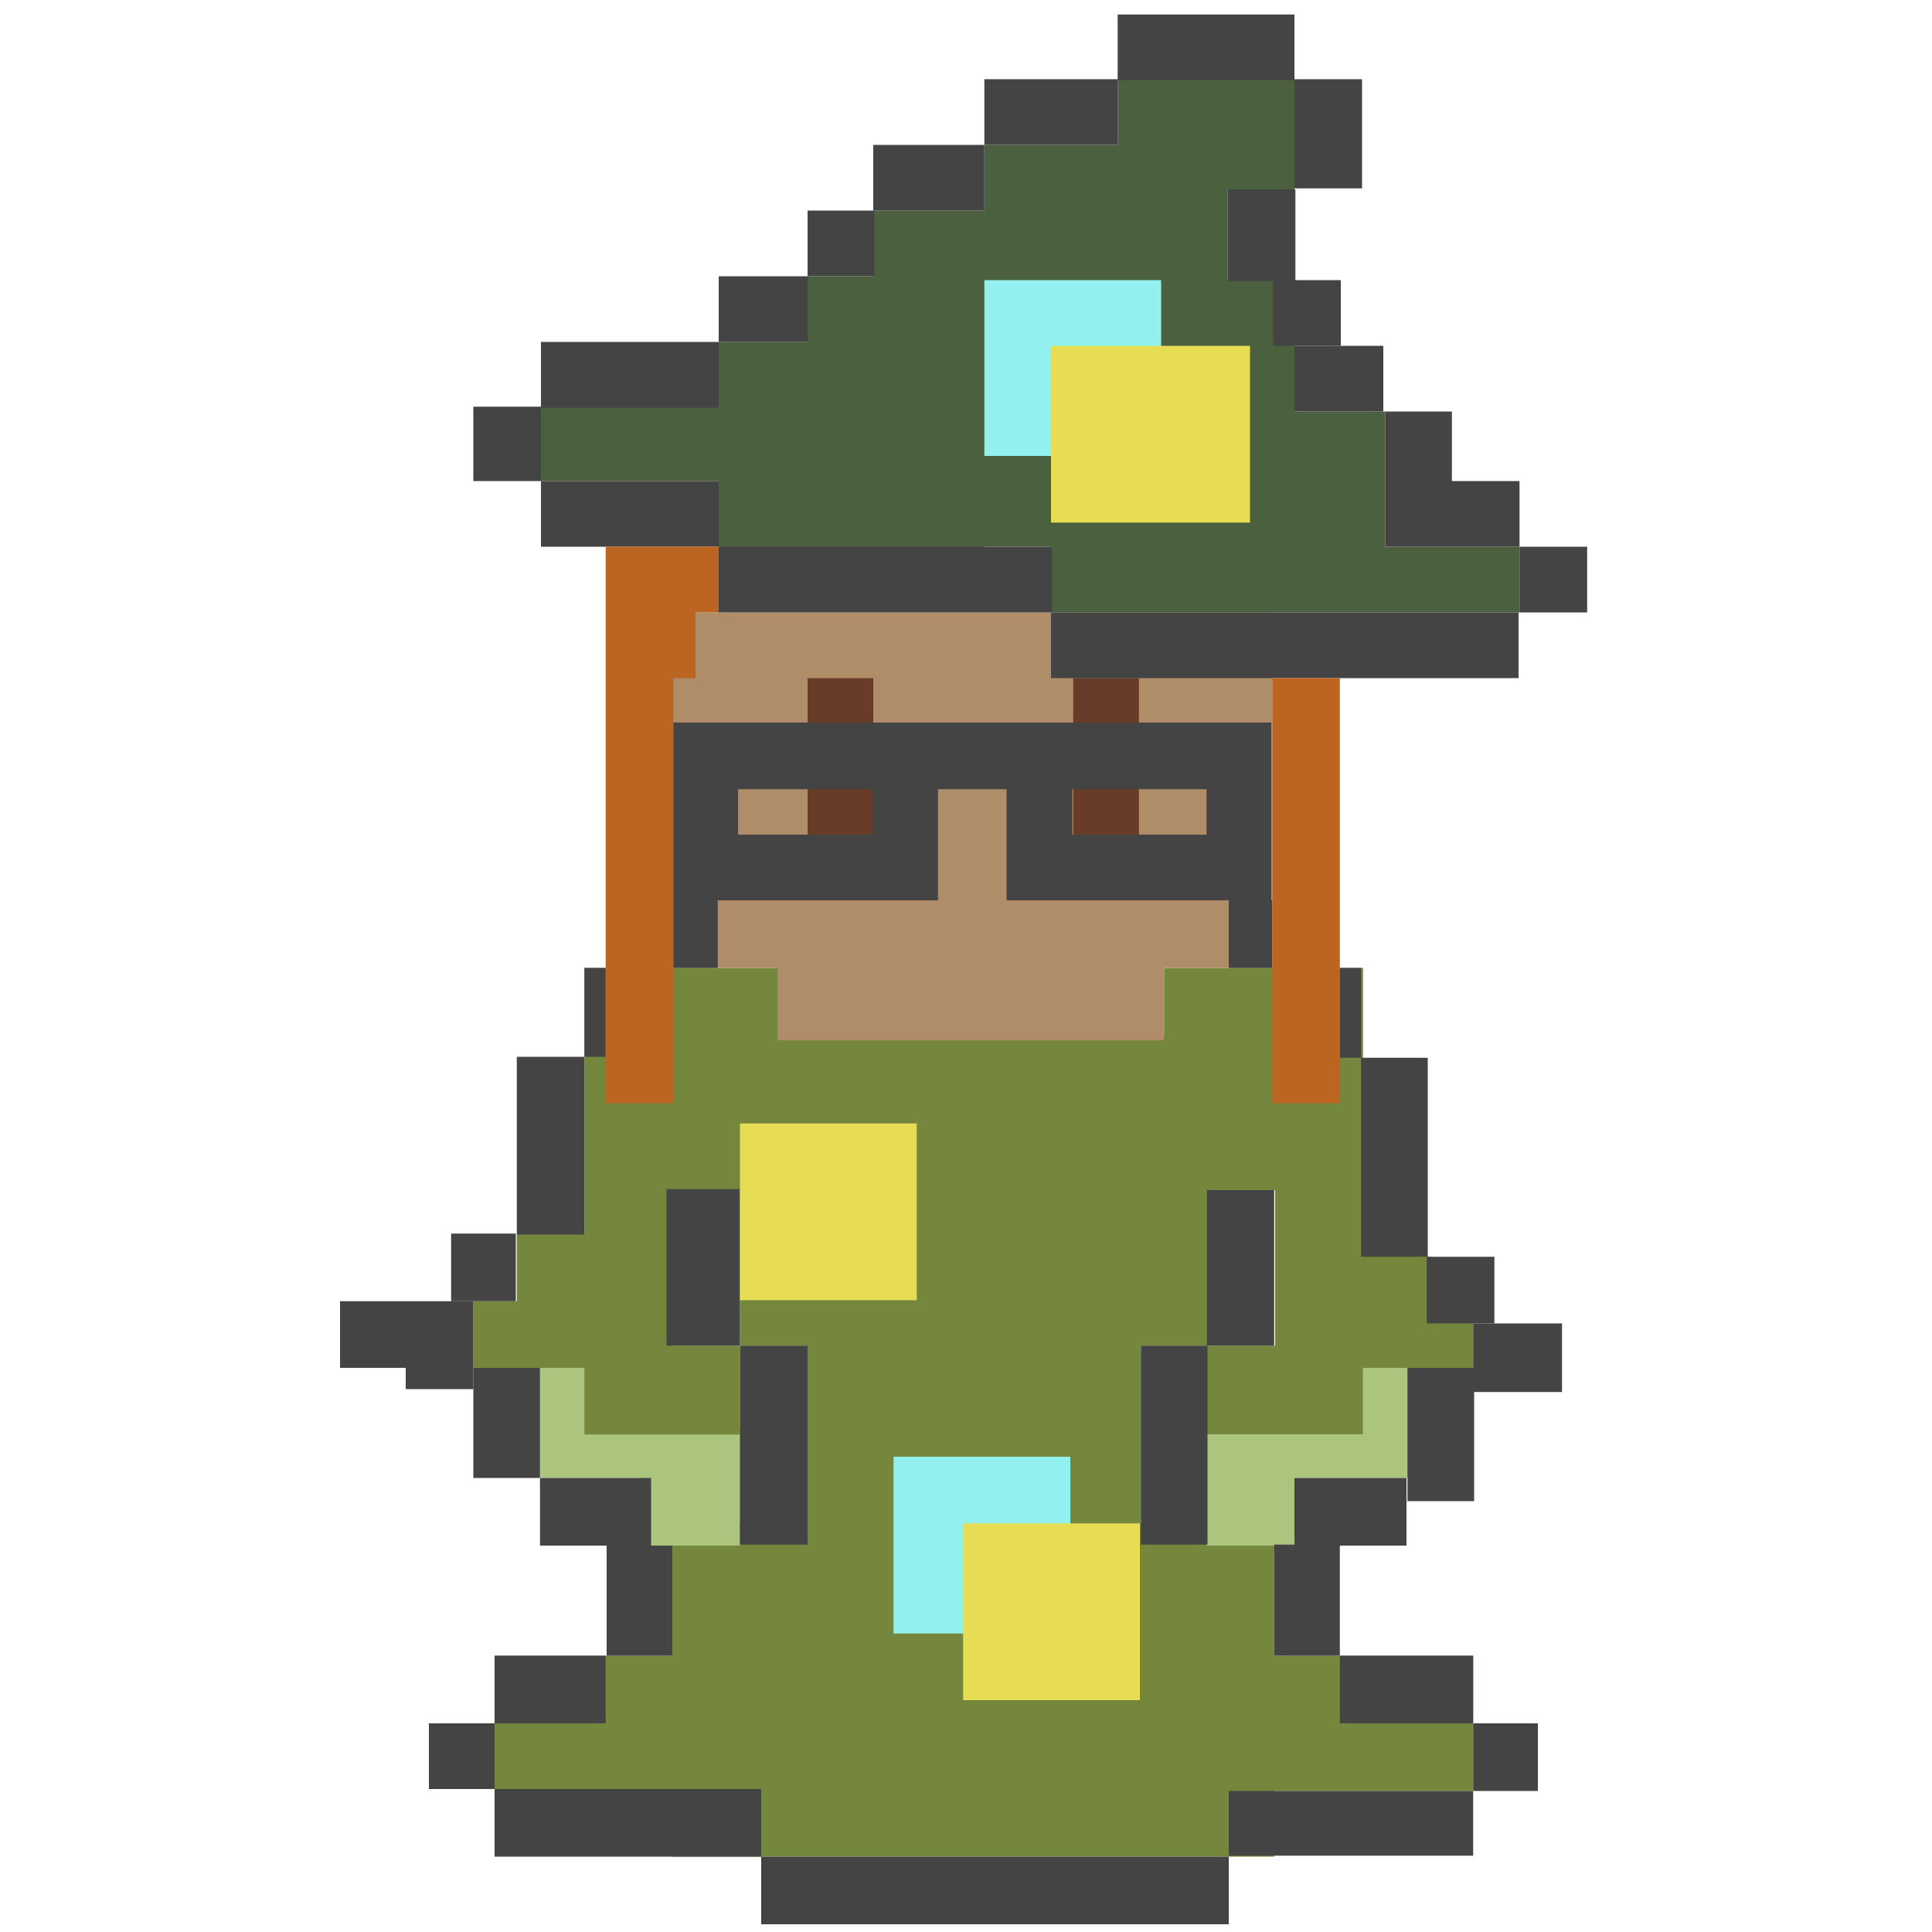 <?xml version="1.0" encoding="utf-8"?>
<!-- Generator: Adobe Illustrator 18.1.1, SVG Export Plug-In . SVG Version: 6.00 Build 0)  -->
<svg version="1.1" xmlns="http://www.w3.org/2000/svg" xmlns:xlink="http://www.w3.org/1999/xlink" width="200" height="200" x="0px" y="0px"
	 viewBox="0 0 200 200" enable-background="new 0 0 200 200" xml:space="preserve">
<g id="wizard.stand">
	<polygon fill="#ABC47E" points="141.1,141.6 141.1,148.5 134,148.5 132,148.5 124.9,148.5 124.9,160.5 134,160.5 134,153
		146.2,153 146.2,150.8 146.2,148.5 146.2,141.6 	"/>
	<polygon fill="#ABC47E" points="78.3,147.7 62.1,147.7 62.1,141.6 55.9,141.6 55.9,153 61.2,153 62.1,153 66.2,153 66.2,160
		77.6,160 77.6,153 78.3,153 	"/>
	<polygon fill="#74873C" points="141.1,148.5 141.1,141.6 152.5,141.6 152.5,134.7 148.1,134.7 148.1,130.1 147.7,130.1
		147.7,127.7 141.1,127.7 141.1,123.2 141.1,100.2 132,100.2 120.5,100.2 120.5,107.1 81.1,107.1 81.1,100.2 69.6,100.2 60.5,100.2
		60.5,123.2 60.5,127.7 53.5,127.7 53.5,134.7 49,134.7 49,141.6 60.5,141.6 60.5,148.5 76.6,148.5 76.6,139.3 69.6,139.3
		69.6,134.7 69.6,127.7 69.6,123.2 76.6,123.2 76.6,139.3 83.6,139.3 83.6,157.7 76.6,157.7 76.6,160 69.6,160 69.6,171.4
		51.2,171.4 51.2,185.2 69.6,185.2 69.6,192.2 131.9,192.2 131.9,185.4 152.5,185.4 152.5,171.4 131.9,171.4 131.9,160 124.9,160
		124.9,157.7 118.1,157.7 118.1,139.3 124.9,139.3 124.9,123.2 132,123.2 132,127.7 132,134.7 132,139.3 124.9,139.3 124.9,148.5
		"/>
	<polygon fill="#4B603E" points="143.4,56.6 143.4,42.6 134,42.6 134,29 127.1,29 127.1,19.6 134,19.6 134,8.2 115.7,8.2 115.7,15
		101.9,15 101.9,21.8 90.4,21.8 90.4,28.6 83.6,28.6 83.6,35.4 74.4,35.4 74.4,42.1 56,42.1 56,49.8 74.4,49.8 74.4,56.9 83.6,56.9
		90.4,56.9 90.9,56.9 101.9,56.9 101.9,56.6 108.8,56.6 108.8,63.4 157.3,63.4 157.3,56.6 	"/>
	<polygon fill="#AF8D68" points="69,63.4 69,100.2 80.5,100.2 80.5,107.7 120.5,107.7 120.5,100.2 131.7,100.2 131.7,63.4 	"/>
	<g>
		<rect x="83.6" y="70.2" fill="#683C29" width="6.8" height="16.2"/>
		<rect x="111.1" y="70.2" fill="#683C29" width="6.8" height="16.2"/>
	</g>
	<rect x="138.7" y="100.2" fill="#444444" width="2.2" height="9.3"/>
	<g>
		<g>
			<rect x="134" y="8.2" fill="#444444" width="7" height="11.3"/>
			<rect x="127.1" y="19.6" fill="#444444" width="7" height="9.5"/>
			<rect x="131.8" y="29" fill="#444444" width="7" height="6.8"/>
			<rect x="157.3" y="56.6" fill="#444444" width="7" height="6.8"/>
			<rect x="74.4" y="56.6" fill="#444444" width="34.5" height="6.8"/>
			<rect x="56" y="49.8" fill="#444444" width="18.4" height="6.8"/>
			<rect x="49" y="42.1" fill="#444444" width="7" height="7.7"/>
			<rect x="56" y="35.4" fill="#444444" width="18.4" height="6.8"/>
			<rect x="74.4" y="28.6" fill="#444444" width="9.2" height="6.8"/>
			<rect x="83.6" y="21.8" fill="#444444" width="6.9" height="6.8"/>
			<rect x="90.4" y="15" fill="#444444" width="11.5" height="6.8"/>
			<rect x="101.9" y="8.2" fill="#444444" width="13.8" height="6.8"/>
			<rect x="115.7" y="1.5" fill="#444444" width="18.3" height="6.8"/>
			<rect x="108.8" y="63.4" fill="#444444" width="48.4" height="6.8"/>
			<polygon fill="#444444" points="150.3,49.8 150.3,42.6 143.4,42.6 143.4,56.6 150.3,56.6 157.3,56.6 157.3,49.8 			"/>
			<rect x="134" y="35.8" fill="#444444" width="9.2" height="6.8"/>
		</g>
		<path fill="#444444" d="M69.7,74.8v6.9v4.7v6.8h27.4v-6.8v-4.7h7.1v4.7v6.8h27.4v-6.8v-4.7v-6.9H69.7z M90.4,86.4H76.4v-4.7h13.9
			V86.4z M124.9,86.4H111v-4.7h13.9V86.4z"/>
		<rect x="127.2" y="93.2" fill="#444444" width="4.5" height="7"/>
		<rect x="69.7" y="93.2" fill="#444444" width="4.6" height="7"/>
		<g>
			<rect x="140.9" y="109.5" fill="#444444" width="6.9" height="20.6"/>
			<rect x="147.7" y="130.1" fill="#444444" width="7" height="6.9"/>
			<rect x="124.9" y="123.2" fill="#444444" width="7" height="16.1"/>
			<rect x="118.1" y="139.3" fill="#444444" width="6.9" height="20.6"/>
			<rect x="152.5" y="137" fill="#444444" width="9.2" height="7.1"/>
			<rect x="145.7" y="141.6" fill="#444444" width="6.9" height="13.8"/>
			<rect x="134" y="153" fill="#444444" width="11.6" height="7"/>
			<rect x="131.9" y="159.9" fill="#444444" width="6.8" height="11.5"/>
			<rect x="138.7" y="171.4" fill="#444444" width="13.8" height="7"/>
			<rect x="152.5" y="178.4" fill="#444444" width="6.7" height="7"/>
			<rect x="127.2" y="185.4" fill="#444444" width="25.3" height="6.7"/>
			<rect x="78.8" y="192.2" fill="#444444" width="48.4" height="7"/>
			<rect x="51.2" y="185.2" fill="#444444" width="27.6" height="7"/>
			<rect x="44.4" y="178.4" fill="#444444" width="6.8" height="6.8"/>
			<rect x="51.2" y="171.4" fill="#444444" width="11.5" height="7"/>
			<rect x="62.8" y="160" fill="#444444" width="6.8" height="11.4"/>
			<rect x="76.6" y="139.3" fill="#444444" width="7" height="20.6"/>
			<rect x="55.9" y="153" fill="#444444" width="11.5" height="7"/>
			<rect x="49" y="141.6" fill="#444444" width="6.9" height="11.4"/>
			<polygon fill="#444444" points="35.2,134.7 35.2,141.6 42,141.6 42,143.8 49,143.8 49,141.6 49,134.7 			"/>
			<rect x="46.7" y="127.7" fill="#444444" width="6.7" height="7"/>
			<rect x="53.5" y="109.4" fill="#444444" width="7" height="18.4"/>
			<rect x="60.5" y="100.2" fill="#444444" width="2.2" height="9.2"/>
			<rect x="69" y="123.1" fill="#444444" width="7.6" height="16.2"/>
		</g>
	</g>
	<g>
		<rect x="101.9" y="29" fill="#92F1EF" width="18.3" height="18.2"/>
		<rect x="108.8" y="35.8" fill="#E7DD55" width="20.6" height="18.3"/>
		<rect x="76.6" y="116.3" fill="#E7DD55" width="18.3" height="18.3"/>
		<rect x="92.5" y="150.8" fill="#92F1EF" width="18.3" height="18.3"/>
		<rect x="99.7" y="157.7" fill="#E7DD55" width="18.3" height="18.3"/>
	</g>
	<rect x="131.7" y="70.2" fill="#BC6422" width="7" height="44"/>
	<polygon fill="#BC6422" points="72,56.6 69.7,56.6 62.7,56.6 62.7,114.2 69.7,114.2 69.7,70.2 72,70.2 72,63.4 74.4,63.4
		74.4,56.6 	"/>
</g>
</svg>
